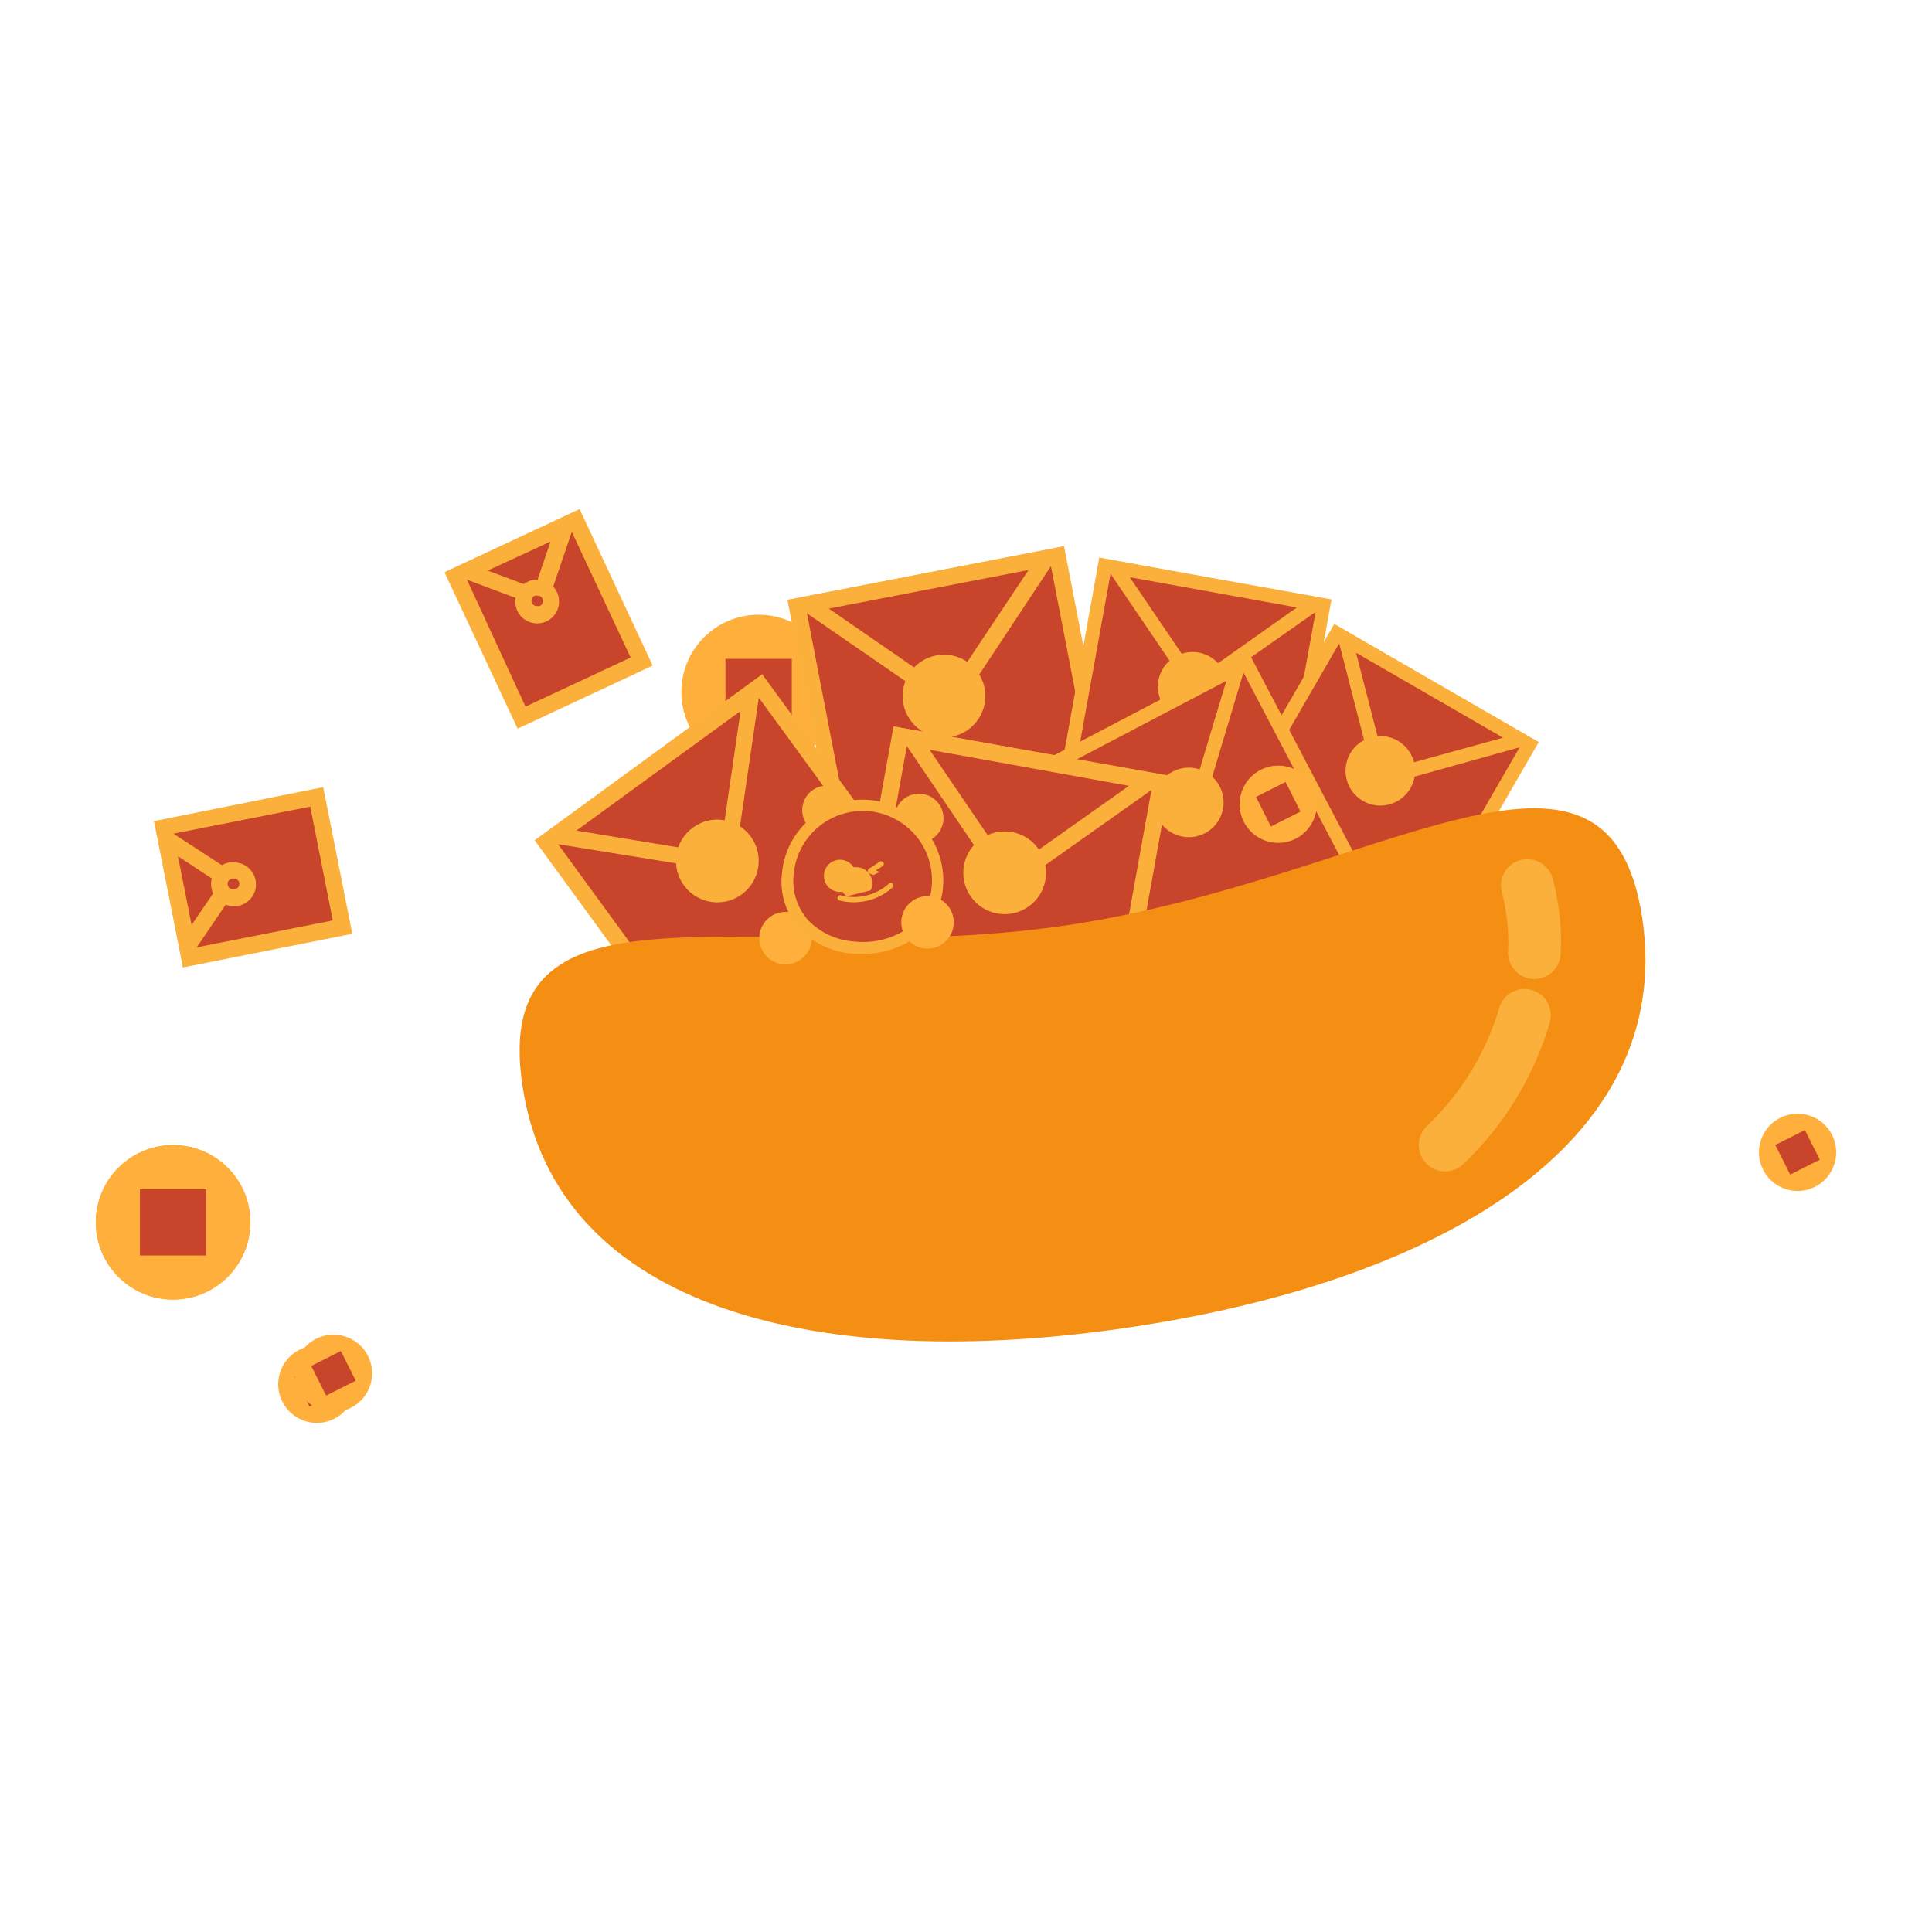 <svg width="120" height="120" viewBox="0 0 120 120" xmlns="http://www.w3.org/2000/svg"><g fill="none" fill-rule="evenodd"><path d="M0 0h120v120H0z"/><path fill="#C8452B" fill-rule="nonzero" d="M10.168 51.374l9.506-1.878 1.596 8.073-9.506 1.88z"/><path d="M19.27 50.1l1.4 7.07-8.49 1.68-1.4-7.07 8.49-1.68zm.81-1.21L9.57 51l1.8 9.09L21.88 58l-1.8-9.09v-.02z" fill="#FBB03B" fill-rule="nonzero"/><path fill="#C8452B" fill-rule="nonzero" d="M10.31 52.07l4.07 2.67-2.75 4.02z"/><path d="M11.05 53.18l2.6 1.71-1.75 2.56-.85-4.28v.01zM9.57 51l1.8 9.09 3.73-5.49L9.57 51z" fill="#FBB03B" fill-rule="nonzero"/><path d="M14.51 55.75a.85.85 0 0 1-.16-1.68h.17a.85.85 0 0 1 .16 1.68h-.17z" fill="#C8452B" fill-rule="nonzero"/><path d="M14.51 54.57a.331.331 0 1 1 .06.66h-.07a.331.331 0 0 1-.06-.66h.07zm0-1h-.27a1.36 1.36 0 0 0 .26 2.7h.27a1.36 1.36 0 0 0-.26-2.7z" fill="#FBB03B" fill-rule="nonzero"/><circle fill="#FFAF3B" fill-rule="nonzero" transform="rotate(-26.73 19.68 85.98)" cx="19.68" cy="85.98" r="2.4"/><path fill="#C8452B" fill-rule="nonzero" d="M18.297 85.523l1.84-.926.926 1.84-1.84.926z"/><circle fill="#FFAF3B" fill-rule="nonzero" cx="47.12" cy="42.98" r="4.8"/><path fill="#C8452B" fill-rule="nonzero" d="M45.06 40.92h4.12v4.12h-4.12zm4.457-3.248l16.17-3.131 3.652 18.86-16.17 3.13z"/><path d="M65.27 35.14L68.73 53l-15.16 2.93-3.45-17.85 15.16-2.94h-.01zm.82-1.21l-17.18 3.33 3.85 19.87 17.18-3.33-3.85-19.87z" fill="#FBB03B" fill-rule="nonzero"/><path fill="#C8452B" fill-rule="nonzero" d="M50.21 37.53l14.77-2.86-5.93 8.96z"/><path d="M63.88 35.41l-5 7.5-7.4-5.11 12.37-2.39h.03zm2.18-1.48l-17.15 3.33 10.29 7.09 6.89-10.42h-.03z" fill="#FBB03B" fill-rule="nonzero"/><circle fill="#FBB03B" fill-rule="nonzero" transform="rotate(-10.96 58.632 43.234)" cx="58.632" cy="43.234" r="2.57"/><path fill="#C8452B" fill-rule="nonzero" d="M65.78 50.966l2.861-15.834 13.57 2.451-2.86 15.834z"/><path d="M69 35.64l12.73 2.3L79 52.92l-12.73-2.3 2.71-15 .02.02zm-.72-1.02l-3 16.68 14.42 2.61 3-16.68-14.4-2.59-.02-.02z" fill="#FBB03B" fill-rule="nonzero"/><path fill="#C8452B" fill-rule="nonzero" d="M69.23 35.24l12.4 2.24-7.34 5.21z"/><path d="M70.17 35.85l10.38 1.88-6.15 4.35-4.23-6.23zm-1.87-1.21l5.88 8.66 8.54-6-14.42-2.66z" fill="#FBB03B" fill-rule="nonzero"/><circle fill="#FBB03B" fill-rule="nonzero" transform="rotate(-79.592 74.07 42.647)" cx="74.069" cy="42.647" r="2.152"/><path fill="#C8452B" fill-rule="nonzero" d="M74.976 53.273l8.045-13.934 11.943 6.895-8.045 13.934z"/><path d="M83.19 39.94l11.2 6.47-7.62 13.19-11.2-6.47 7.62-13.19zm-.32-1.18L74.4 53.45l12.69 7.33 8.48-14.68-12.7-7.34z" fill="#FBB03B" fill-rule="nonzero"/><path fill="#C8452B" fill-rule="nonzero" d="M83.55 39.65l10.91 6.3-8.67 2.42z"/><path d="M84.22 40.54l9.14 5.28-7.26 2-1.88-7.3v.02zm-1.35-1.79l2.61 10.15 10.08-2.81-12.69-7.33v-.01z" fill="#FBB03B" fill-rule="nonzero"/><circle fill="#FBB03B" fill-rule="nonzero" transform="rotate(-60 85.735 47.877)" cx="85.735" cy="47.877" r="2.16"/><path fill="#C8452B" fill-rule="nonzero" d="M65.19 47.56l12.212-6.405 7.472 14.25-12.213 6.404z"/><path d="M77.22 41.74l7.07 13.49-11.45 6-7.07-13.49 11.45-6zm.36-1.16l-13 6.81 7.87 15 13-6.81-7.87-15z" fill="#FBB03B" fill-rule="nonzero"/><path fill="#C8452B" fill-rule="nonzero" d="M65.72 47.29l11.16-5.86-2.6 8.62z"/><path d="M76.17 42.29L74 49.5l-7.17-2.31 9.34-4.9zm1.42-1.72l-13 6.81 10 3.21 3-10v-.02z" fill="#FBB03B" fill-rule="nonzero"/><circle fill="#FBB03B" fill-rule="nonzero" transform="rotate(-27.67 73.84 49.84)" cx="73.84" cy="49.84" r="2.16"/><path fill="#C8452B" fill-rule="nonzero" d="M33.932 52.307l13.303-9.711L58.56 58.11l-13.3 9.712z"/><path d="M47.12 43.32L57.84 58l-12.47 9.1-10.72-14.68 12.47-9.1zm.22-1.44L33.21 52.2l11.93 16.35 14.14-10.32-11.94-16.35z" fill="#FBB03B" fill-rule="nonzero"/><path fill="#C8452B" fill-rule="nonzero" d="M34.5 51.89l12.16-8.87-1.56 10.63z"/><path d="M46 44.16l-1.3 8.9-8.9-1.47L46 44.16zm1.37-2.28L33.21 52.2l12.33 2 1.81-12.36.02.04z" fill="#FBB03B" fill-rule="nonzero"/><circle fill="#FBB03B" fill-rule="nonzero" transform="rotate(-36.13 44.555 53.477)" cx="44.555" cy="53.477" r="2.57"/><path fill="#C8452B" fill-rule="nonzero" d="M52.5 64.624l3.415-18.904 16.207 2.927-3.415 18.904z"/><path d="M56.33 46.32l15.19 2.74L68.29 67 53.1 64.21l3.23-17.89zm-.83-1.2L51.9 65l17.22 3.11 3.6-19.92-17.22-3.07z" fill="#FBB03B" fill-rule="nonzero"/><path fill="#C8452B" fill-rule="nonzero" d="M56.62 45.85l14.8 2.67-8.76 6.21z"/><path d="M57.73 46.57l12.39 2.24L62.79 54l-5.06-7.44v.01zm-2.23-1.45l7 10.33 10.2-7.22-17.2-3.11z" fill="#FBB03B" fill-rule="nonzero"/><circle fill="#FBB03B" fill-rule="nonzero" transform="rotate(-79.76 62.4 54.21)" cx="62.399" cy="54.211" r="2.57"/><path d="M102 57c2.1 14-12.53 22.55-31.74 25.43-19.21 2.88-35.71-1-37.81-15-2.1-14 14.86-7.07 34.07-10C85.73 54.5 99.86 43 102 57z" fill="#F48F14" fill-rule="nonzero"/><path fill="#C8452B" fill-rule="nonzero" d="M28.288 35.792l7.455-3.486 4.105 8.778-7.455 3.486z"/><path d="M35.5 33l3.67 7.84-6.53 3.05L29 36l6.5-3zm.5-1.37l-8.39 3.92 4.54 9.71 8.39-3.92L36 31.62v.01z" fill="#FBB03B" fill-rule="nonzero"/><path fill="#C8452B" fill-rule="nonzero" d="M28.93 35.49l6.17-2.89-1.61 4.59z"/><path d="M34.21 33.59l-1 2.94-2.92-1.09 4-1.85h-.08zm1.86-2l-8.39 3.92 6.2 2.32L36 31.62l.07-.03z" fill="#FBB03B" fill-rule="nonzero"/><path d="M33.37 38.2a.85.85 0 1 1 0-1.7.85.85 0 0 1 0 1.7z" fill="#C8452B" fill-rule="nonzero"/><path d="M33.37 37a.33.33 0 0 1 .14.64.33.33 0 0 1-.14 0 .33.33 0 0 1-.14-.64.33.33 0 0 1 .14 0zm0-1a1.36 1.36 0 1 0-.01 2.72 1.36 1.36 0 0 0 .01-2.72z" fill="#FBB03B" fill-rule="nonzero"/><circle fill="#FFAF3B" fill-rule="nonzero" cx="10.75" cy="75.92" r="4.8"/><circle fill="#FFAF3B" fill-rule="nonzero" cx="10.75" cy="75.92" r="4.8"/><path fill="#C8452B" fill-rule="nonzero" d="M8.69 73.86h4.12v4.12H8.69z"/><circle fill="#FFAF3B" fill-rule="nonzero" transform="rotate(-26.73 20.714 85.3)" cx="20.714" cy="85.299" r="2.4"/><path fill="#C8452B" fill-rule="nonzero" d="M19.33 84.842l1.84-.926.927 1.84-1.84.926z"/><circle fill="#FFAF3B" fill-rule="nonzero" transform="rotate(-26.73 111.65 71.573)" cx="111.65" cy="71.573" r="2.4"/><path fill="#C8452B" fill-rule="nonzero" d="M110.267 71.116l1.84-.926.926 1.84-1.84.926z"/><circle fill="#FFAF3B" fill-rule="nonzero" transform="rotate(-26.73 79.393 49.954)" cx="79.393" cy="49.954" r="2.4"/><path fill="#C8452B" fill-rule="nonzero" d="M78.01 49.497l1.84-.926.926 1.84-1.84.926z"/><path d="M94.69 63.06a18.27 18.27 0 0 1-4.93 8.06M94.86 55a13.39 13.39 0 0 1 .44 4.17" stroke="#FBB03B" stroke-width="3.268" stroke-linecap="round"/><circle fill="#FFAF3B" fill-rule="nonzero" cx="48.79" cy="58.27" r="1.63"/><circle fill="#C8452B" fill-rule="nonzero" cx="52.39" cy="54.68" r="1"/><path stroke="#C8452B" stroke-width=".327" stroke-linecap="round" stroke-linejoin="round" d="M55.98 54.35L55 55l.98.33"/><path d="M51.34 51.84a1.52 1.52 0 1 1 1.48-1.9 1.53 1.53 0 0 1-1.48 1.9zm5.58.49a1.52 1.52 0 1 1 .37-3.017 1.52 1.52 0 0 1-.37 3.017z" fill="#FBB03B" fill-rule="nonzero"/><path d="M53.59 59.24h-.58a5.12 5.12 0 0 1-3.34-1.54 4.38 4.38 0 0 1-1.1-3.46 5.02 5.02 0 0 1 10 .9 4.29 4.29 0 0 1-1.88 3.2c-.92.602-2 .915-3.1.9z" fill="#FBB03B" fill-rule="nonzero"/><path d="M53.58 50.37a4.3 4.3 0 0 0-4.28 3.91 3.66 3.66 0 0 0 .91 2.89 4.38 4.38 0 0 0 2.87 1.31 4.92 4.92 0 0 0 3.23-.77 3.51 3.51 0 0 0 1.56-2.66A4.3 4.3 0 0 0 54 50.39l-.42-.02z" fill="#C8452B" fill-rule="nonzero"/><path d="M55 55.31c.14.23.15.49 0 .57-.15.08-.36 0-.5-.28" stroke="#FBB03B" stroke-width=".49" fill="#FBB03B" fill-rule="nonzero" stroke-linecap="round" stroke-linejoin="round"/><circle fill="#FFAF3B" fill-rule="nonzero" cx="57.61" cy="57.29" r="1.63"/><circle fill="#FBB03B" fill-rule="nonzero" transform="rotate(-20.422 52.174 54.4)" cx="52.174" cy="54.401" r="1"/><path stroke="#FBB03B" stroke-width=".327" stroke-linecap="round" stroke-linejoin="round" d="M54.81 54.4l-.75-.3.67-.44"/><circle fill="#C8452B" fill-rule="nonzero" cx="54.84" cy="55.17" r="1"/><ellipse fill="#FBB03B" fill-rule="nonzero" transform="rotate(-5.52 53.187 54.93)" cx="53.187" cy="54.86" rx="1" ry="1"/><path d="M52.18 55.77a3.43 3.43 0 0 0 3.15-.77" stroke="#FBB03B" stroke-width=".327" fill="#C8452B" fill-rule="nonzero" stroke-linecap="round" stroke-linejoin="round"/></g></svg>